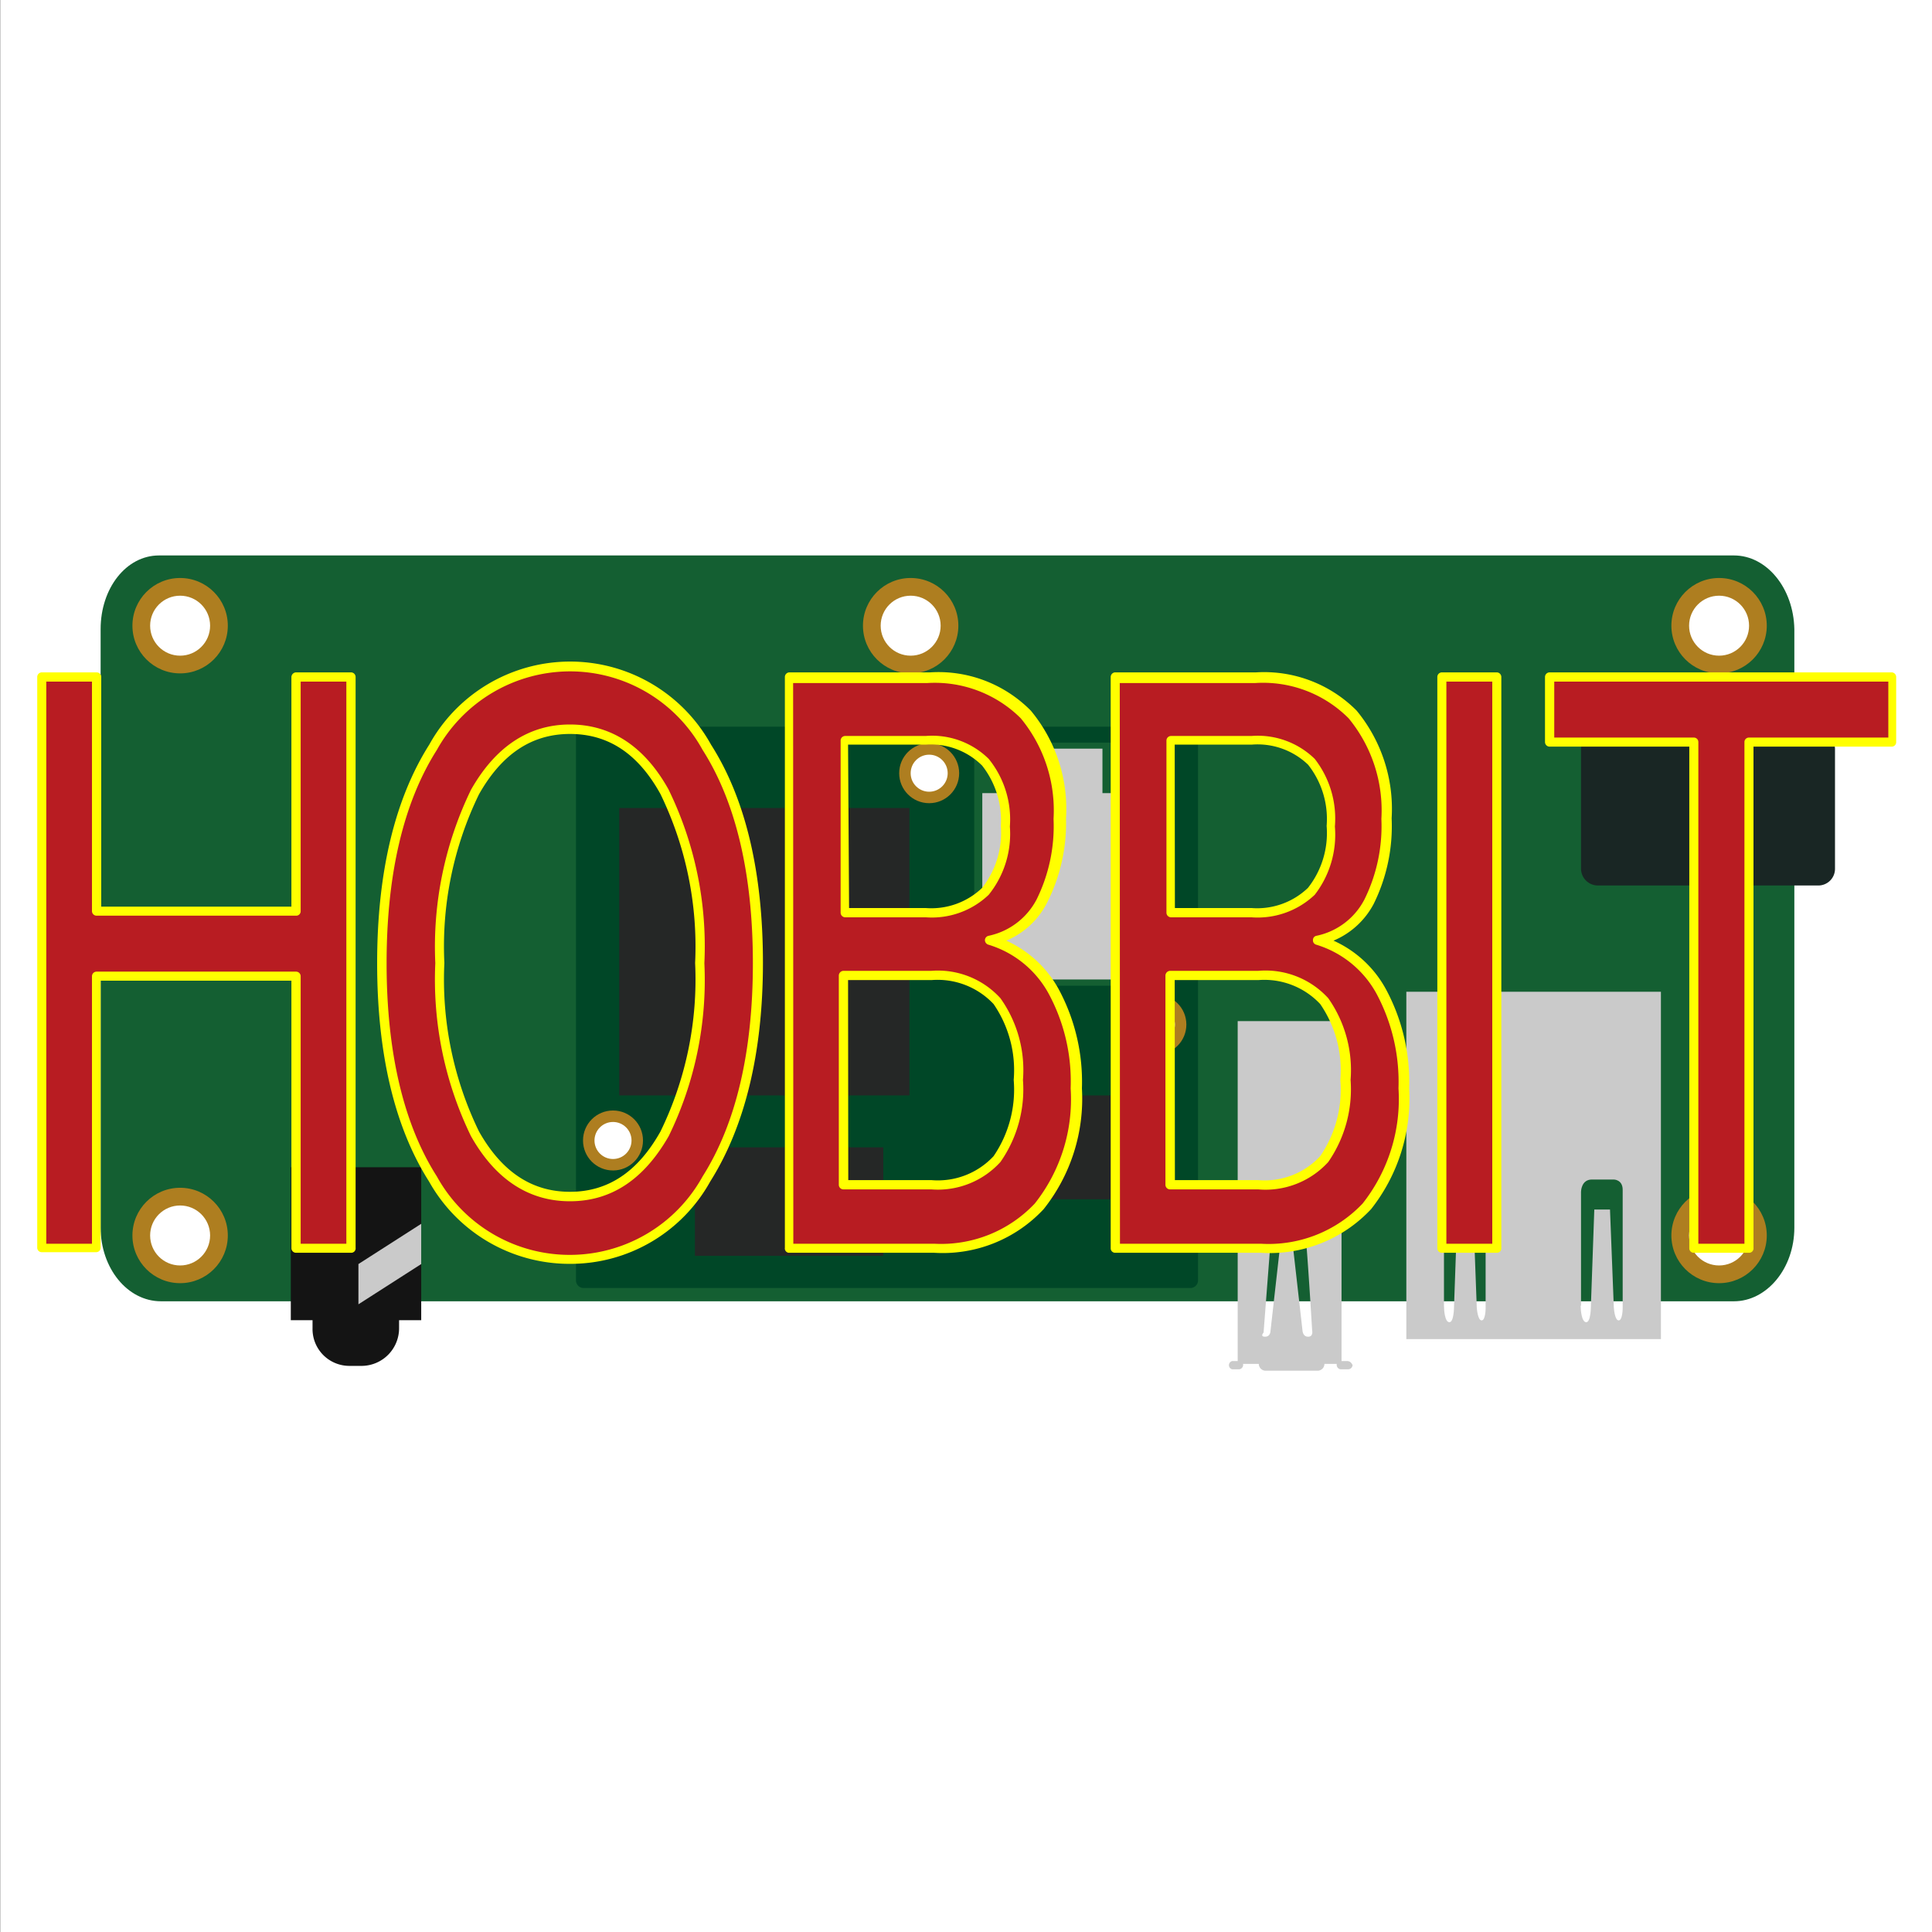 <svg xmlns="http://www.w3.org/2000/svg" viewBox="0 0 96 96"><rect x="0" y="0" width="96" height="96" fill="#333333" stroke="none"/><g id="backgroup-white"><rect x="0.01" width="96" height="96" style="fill:#fff"/></g><g id="board_hobbit"><g id="layer1"><g id="g5099"><path id="path11" d="M86.16,27.6H7.9C6.27,27.6,5,29.23,5,31.26V61c0,2,1.32,3.66,3,3.66H86.16c1.63,0,3-1.63,3-3.66V31.26C89.12,29.23,87.79,27.6,86.16,27.6Z" style="fill:#145f32"/><path id="path13" d="M90.34,44H79.41a.84.84,0,0,1-.85-.85v-5.9a.84.84,0,0,1,.85-.85H90.34a.83.83,0,0,1,.84.85v5.9A.83.83,0,0,1,90.34,44Z" style="fill:#192624"/><g id="g15"><circle id="circle17" cx="8.95" cy="31.09" r="2.37" style="fill:#ae7e20"/><circle id="circle19" cx="8.95" cy="31.09" r="1.49" style="fill:#fff"/></g><g id="g21"><circle id="circle23" cx="45.25" cy="31.09" r="2.37" style="fill:#ae7e20"/><circle id="circle25" cx="45.25" cy="31.09" r="1.49" style="fill:#fff"/></g><g id="g27"><circle id="circle29" cx="85.42" cy="31.09" r="2.37" style="fill:#ae7e20"/><circle id="circle31" cx="85.42" cy="31.09" r="1.49" style="fill:#fff"/></g><g id="g33"><circle id="circle35" cx="8.95" cy="61.39" r="2.37" style="fill:#ae7e20"/><circle id="circle37" cx="8.95" cy="61.39" r="1.49" style="fill:#fff"/></g><g id="g39"><circle id="circle41" cx="85.42" cy="61.39" r="2.37" style="fill:#ae7e20"/><circle id="circle43" cx="85.42" cy="61.39" r="1.49" style="fill:#fff"/></g><path id="path45" d="M69.88,49.28V66.54H82.53V49.28Zm1.87,15.6c0-.23,0-5.66,0-5.66s0-.61.54-.61.55,0,.55,0h.54s.44,0,.44.51V65s0,.61-.2.61-.24-.64-.24-.64L73.2,60.1h-.78l-.17,4.82s0,.78-.23.78-.27-.61-.27-.82Zm6.81,0c0-.23,0-5.66,0-5.66s0-.61.54-.61.55,0,.55,0h.54s.44,0,.44.51V65s0,.61-.2.61-.24-.64-.24-.64L80,60.1h-.78l-.17,4.82s0,.78-.23.78-.28-.61-.28-.82Z" style="fill:#cacaca"/><g id="g47"><path id="path49" d="M18,67.87h-.64A1.83,1.83,0,0,1,15.53,66V62.91a1.83,1.83,0,0,1,1.84-1.83H18a1.82,1.82,0,0,1,1.83,1.83V66A1.87,1.87,0,0,1,18,67.87Z" style="fill:#141414"/><rect id="rect51" x="14.45" y="58" width="6.48" height="7.6" style="fill:#141414"/><polygon id="polygon53" points="20.93 62.81 17.81 64.81 17.81 62.81 20.93 60.81 20.93 62.81" style="fill:#cacaca"/></g><path id="path55" d="M66.89,67.63h-.23V50.74H61.5V67.63h-.27a.21.21,0,0,0,0,.41h.34a.22.22,0,0,0,.2-.21v-.06h.78a.34.34,0,0,0,.34.34h2.58a.34.34,0,0,0,.34-.34h.61v.06a.22.22,0,0,0,.2.21H67a.23.23,0,0,0,.21-.21c-.07-.13-.14-.2-.28-.2ZM63.6,59.86a.47.47,0,0,1,.48-.47.46.46,0,0,1,.47.47v.41a.46.46,0,0,1-.47.47.47.47,0,0,1-.48-.47Zm-.81,6.31.37-4.82s0-.23.21-.23l1.25,0a.25.25,0,0,1,.24.24c.07.24.34,4.75.34,4.75s.07.31-.2.31-.28-.31-.28-.31l-.47-4.14H63.6l-.47,4.17s0,.28-.27.28-.07-.21-.07-.21Z" style="fill:#cacaca"/><g id="g57"><path id="path59" d="M59.16,64H29a.38.38,0,0,1-.38-.37V36.49a.38.38,0,0,1,.38-.38H59.16a.38.38,0,0,1,.37.38V63.63A.38.38,0,0,1,59.16,64Z" style="fill:#004727"/><g id="g61"><circle id="circle63" cx="46.17" cy="38.42" r="1.49" style="fill:#ae7e20"/><circle id="circle65" cx="46.17" cy="38.42" r="0.92" style="fill:#fff"/></g><g id="g67"><circle id="circle69" cx="57.46" cy="50.91" r="1.49" style="fill:#ae7e20"/><circle id="circle71" cx="57.46" cy="50.91" r="0.92" style="fill:#fff"/></g><g id="g73"><circle id="circle75" cx="30.46" cy="56.67" r="1.49" style="fill:#ae7e20"/><circle id="circle77" cx="30.46" cy="56.67" r="0.92" style="fill:#fff"/></g><g id="g79"><g id="g81"><rect id="rect83" x="48.41" y="36.9" width="9.13" height="12.08" style="fill:#145f32"/><polygon id="polygon85" points="57.13 48.67 57.13 39.41 54.78 39.41 54.78 37.2 51.15 37.2 51.15 39.41 48.81 39.41 48.81 48.67 57.13 48.67" style="fill:#cacaca"/></g><rect id="rect87" x="30.77" y="40.15" width="14.42" height="14.28" style="fill:#252726"/><rect id="rect89" x="34.53" y="57.01" width="9.36" height="5.39" style="fill:#252726"/><rect id="rect91" x="51.05" y="54.43" width="5.26" height="5.16" style="fill:#252726"/></g></g></g><g id="text4148"><path id="path4178" d="M2.08,33.64H4.8V45.28h9.91V33.64h2.73V62H14.71V48.51H4.8V62H2.08V33.64Z" style="fill:#b81c22"/><path d="M17.44,62.25H14.71a.23.23,0,0,1-.23-.22V48.73H5V62a.22.22,0,0,1-.23.22H2.07A.22.22,0,0,1,1.85,62V33.64a.23.23,0,0,1,.22-.23H4.8a.23.23,0,0,1,.23.23V45.05h9.45V33.64a.24.24,0,0,1,.23-.23h2.73a.23.23,0,0,1,.23.23V62A.22.22,0,0,1,17.44,62.25Zm-2.5-.45h2.27V33.87H14.94V45.28a.22.22,0,0,1-.23.22H4.8a.23.23,0,0,1-.23-.22V33.87H2.3V61.8H4.57V48.51a.23.23,0,0,1,.23-.23h9.91a.23.23,0,0,1,.23.23Z" style="fill:#ff0"/><path id="path4180" d="M28.32,36.25q-3,0-4.72,3.11a17.53,17.53,0,0,0-1.74,8.5,17.45,17.45,0,0,0,1.74,8.48q1.75,3.12,4.72,3.12c2,0,3.55-1,4.7-3.12a17.44,17.44,0,0,0,1.75-8.48A17.53,17.53,0,0,0,33,39.36c-1.15-2.07-2.71-3.11-4.7-3.11Zm0-3.12a7.72,7.72,0,0,1,6.78,4q2.53,4,2.54,10.72T35.1,58.58a7.76,7.76,0,0,1-13.58,0Q19,54.59,19,47.86t2.54-10.72a7.76,7.76,0,0,1,6.8-4Z" style="fill:#b81c22"/><path d="M28.32,62.8a8,8,0,0,1-7-4.09c-1.71-2.69-2.58-6.34-2.58-10.85S19.62,39.7,21.33,37a8,8,0,0,1,14,0c1.71,2.68,2.58,6.33,2.58,10.84S37,56,35.29,58.71A7.94,7.94,0,0,1,28.32,62.8Zm0-29.44a7.58,7.58,0,0,0-6.61,3.9c-1.66,2.61-2.5,6.18-2.5,10.6s.84,8,2.5,10.6a7.54,7.54,0,0,0,13.2,0c1.66-2.62,2.5-6.19,2.5-10.6s-.84-8-2.5-10.6A7.52,7.52,0,0,0,28.32,33.36Zm0,26.33c-2.05,0-3.71-1.09-4.92-3.24a17.78,17.78,0,0,1-1.77-8.59,17.87,17.87,0,0,1,1.77-8.61C24.61,37.11,26.27,36,28.32,36s3.71,1.09,4.9,3.23A17.75,17.75,0,0,1,35,47.86a17.67,17.67,0,0,1-1.77,8.59C32,58.6,30.38,59.69,28.32,59.69Zm0-23.22c-1.9,0-3.39,1-4.52,3a17.27,17.27,0,0,0-1.72,8.38,17.25,17.25,0,0,0,1.72,8.37c1.13,2,2.62,3,4.52,3s3.38-1,4.5-3a17.25,17.25,0,0,0,1.72-8.37,17.34,17.34,0,0,0-1.72-8.39C31.71,37.45,30.23,36.47,28.32,36.47Z" style="fill:#ff0"/><path id="path4182" d="M41.91,48.47v10.4h4.37a4,4,0,0,0,3.26-1.27,6.13,6.13,0,0,0,1.07-3.94,6,6,0,0,0-1.07-3.92,4,4,0,0,0-3.26-1.27Zm0-11.67v8.55h4a3.9,3.9,0,0,0,3-1,4.67,4.67,0,0,0,1-3.24,4.62,4.62,0,0,0-1-3.21,3.83,3.83,0,0,0-3-1.06Zm-2.73-3.16h7A6.23,6.23,0,0,1,51,35.47a7.37,7.37,0,0,1,1.68,5.19,8.44,8.44,0,0,1-.86,4.14,3.74,3.74,0,0,1-2.54,1.92,5.3,5.3,0,0,1,3.12,2.55,9.38,9.38,0,0,1,1.12,4.81A8.53,8.53,0,0,1,51.64,60,6.57,6.57,0,0,1,46.42,62H39.18V33.64Z" style="fill:#b81c22"/><path d="M46.42,62.25H39.18A.22.22,0,0,1,39,62V33.64a.23.23,0,0,1,.22-.23h7a6.44,6.44,0,0,1,5,1.9,7.64,7.64,0,0,1,1.75,5.35A8.75,8.75,0,0,1,52,44.91a4,4,0,0,1-2,1.83,5.59,5.59,0,0,1,2.61,2.42,9.71,9.71,0,0,1,1.15,4.92,8.82,8.82,0,0,1-1.9,6A6.85,6.85,0,0,1,46.42,62.25Zm-7-.45h7a6.39,6.39,0,0,0,5-2,8.34,8.34,0,0,0,1.78-5.72,9.18,9.18,0,0,0-1.09-4.7,5.08,5.08,0,0,0-3-2.44.24.24,0,0,1-.17-.23.23.23,0,0,1,.18-.21,3.51,3.51,0,0,0,2.39-1.81,8.22,8.22,0,0,0,.84-4,7.19,7.19,0,0,0-1.63-5,6.05,6.05,0,0,0-4.64-1.75H39.41Zm6.87-2.7H41.91a.23.23,0,0,1-.23-.23V48.47a.24.24,0,0,1,.23-.23h4.37a4.2,4.2,0,0,1,3.43,1.36,6.15,6.15,0,0,1,1.12,4.06,6.29,6.29,0,0,1-1.12,4.08A4.2,4.2,0,0,1,46.28,59.1Zm-4.14-.46h4.14a3.78,3.78,0,0,0,3.08-1.19,5.86,5.86,0,0,0,1-3.79,5.8,5.8,0,0,0-1-3.77,3.82,3.82,0,0,0-3.09-1.19H42.14ZM46,45.58h-4a.23.23,0,0,1-.23-.23V36.8a.23.23,0,0,1,.23-.23h4a4,4,0,0,1,3.13,1.14,4.78,4.78,0,0,1,1.05,3.36,4.83,4.83,0,0,1-1.05,3.39A4.09,4.09,0,0,1,46,45.58Zm-3.81-.46H46a3.65,3.65,0,0,0,2.8-1,4.43,4.43,0,0,0,.93-3.08,4.4,4.4,0,0,0-.93-3A3.62,3.62,0,0,0,46,37H42.14Z" style="fill:#ff0"/><path id="path4184" d="M58.14,48.47v10.4h4.38a4,4,0,0,0,3.25-1.27,6.13,6.13,0,0,0,1.07-3.94,6,6,0,0,0-1.07-3.92,4,4,0,0,0-3.25-1.27Zm0-11.67v8.55h4a3.9,3.9,0,0,0,3-1,4.62,4.62,0,0,0,1-3.24,4.57,4.57,0,0,0-1-3.21,3.83,3.83,0,0,0-3-1.06Zm-2.73-3.16h7a6.23,6.23,0,0,1,4.81,1.83,7.37,7.37,0,0,1,1.69,5.19A8.44,8.44,0,0,1,68,44.8a3.72,3.72,0,0,1-2.54,1.92,5.3,5.3,0,0,1,3.12,2.55,9.38,9.38,0,0,1,1.12,4.81A8.58,8.58,0,0,1,67.88,60,6.61,6.61,0,0,1,62.65,62H55.41V33.64Z" style="fill:#b81c22"/><path d="M62.65,62.25H55.41a.22.22,0,0,1-.22-.22V33.64a.23.23,0,0,1,.22-.23h7a6.48,6.48,0,0,1,5,1.9,7.67,7.67,0,0,1,1.74,5.35,8.72,8.72,0,0,1-.89,4.25,4,4,0,0,1-2,1.83,5.54,5.54,0,0,1,2.61,2.42,9.71,9.71,0,0,1,1.15,4.92,8.87,8.87,0,0,1-1.89,6A6.89,6.89,0,0,1,62.65,62.25Zm-7-.45h7a6.43,6.43,0,0,0,5.06-2,8.37,8.37,0,0,0,1.78-5.72,9.29,9.29,0,0,0-1.09-4.7,5.1,5.1,0,0,0-3-2.44.22.22,0,0,1-.16-.23.21.21,0,0,1,.17-.21,3.48,3.48,0,0,0,2.39-1.81,8.22,8.22,0,0,0,.84-4,7.19,7.19,0,0,0-1.63-5,6,6,0,0,0-4.64-1.75H55.64Zm6.88-2.7H58.14a.23.23,0,0,1-.23-.23V48.47a.24.24,0,0,1,.23-.23h4.38A4.22,4.22,0,0,1,66,49.6a6.21,6.21,0,0,1,1.11,4.06A6.35,6.35,0,0,1,66,57.74,4.22,4.22,0,0,1,62.52,59.1Zm-4.15-.46h4.15a3.76,3.76,0,0,0,3.07-1.19,5.86,5.86,0,0,0,1-3.79,5.8,5.8,0,0,0-1-3.77,3.81,3.81,0,0,0-3.08-1.19H58.37Zm3.81-13.06h-4a.23.23,0,0,1-.23-.23V36.8a.23.23,0,0,1,.23-.23h4a4.05,4.05,0,0,1,3.14,1.14,4.83,4.83,0,0,1,1,3.36,4.88,4.88,0,0,1-1,3.39A4.12,4.12,0,0,1,62.18,45.58Zm-3.81-.46h3.81a3.65,3.65,0,0,0,2.8-1,4.4,4.4,0,0,0,.93-3.08A4.35,4.35,0,0,0,65,38a3.62,3.62,0,0,0-2.8-1H58.37Z" style="fill:#ff0"/><path id="path4186" d="M71.65,33.64h2.72V62H71.65V33.64Z" style="fill:#b81c22"/><path d="M74.37,62.25H71.65a.22.22,0,0,1-.23-.22V33.64a.23.23,0,0,1,.23-.23h2.72a.23.23,0,0,1,.23.23V62A.22.22,0,0,1,74.37,62.25Zm-2.5-.45h2.28V33.87H71.87Z" style="fill:#ff0"/><path id="path4188" d="M77,33.64h17v3.23H86.9V62H84.16V36.87H77V33.64Z" style="fill:#b81c22"/><path d="M86.9,62.25H84.16a.22.22,0,0,1-.22-.22V37.1H77a.23.23,0,0,1-.23-.23V33.64a.23.23,0,0,1,.23-.23h17a.23.23,0,0,1,.22.23v3.23a.22.22,0,0,1-.22.23H87.13V62A.22.22,0,0,1,86.9,62.25Zm-2.51-.45h2.29V36.87a.22.22,0,0,1,.22-.22h6.93V33.87H77.23v2.78h6.93a.22.22,0,0,1,.23.22Z" style="fill:#ff0"/></g></g></g></svg>